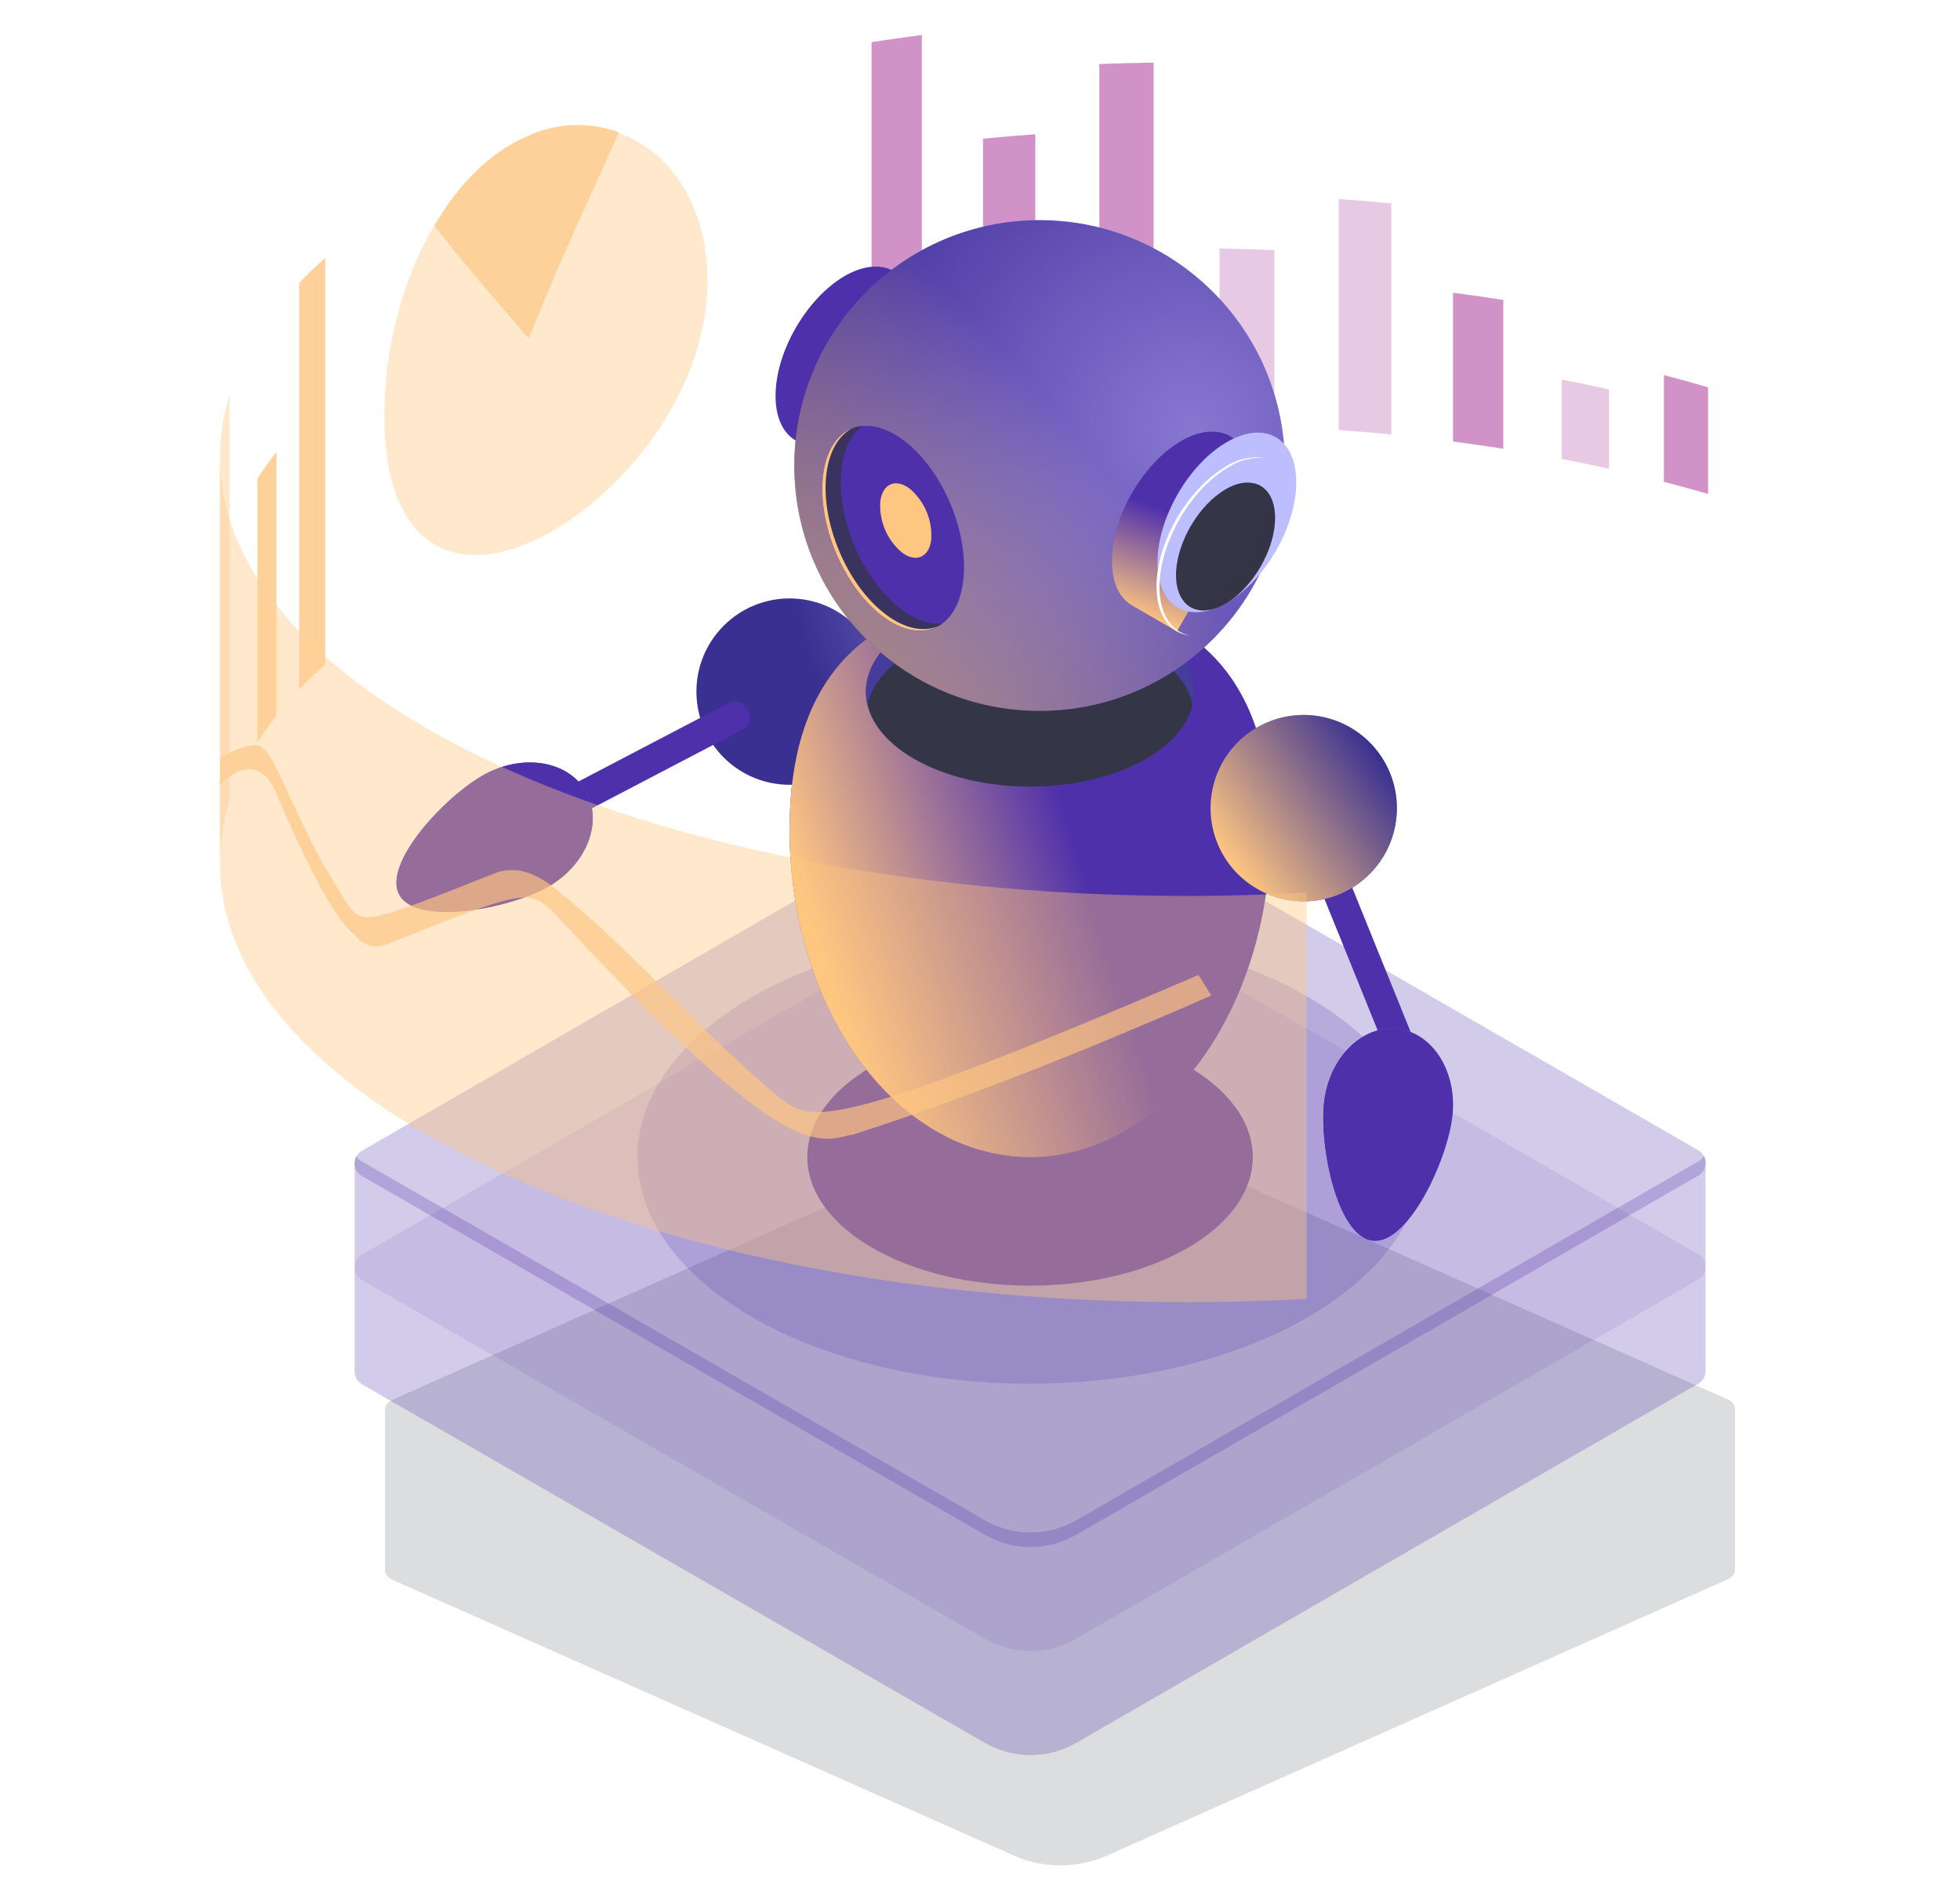 <svg width="392" height="380" viewBox="0 0 392 380" fill="none" xmlns="http://www.w3.org/2000/svg">
<g clip-path="url(#clip0_6_16406)">
<g opacity="0.15" filter="url(#filter0_f_6_16406)">
<path d="M78.451 279.923L201.568 225.133C204.714 223.736 208.28 223 211.911 223C215.541 223 219.108 223.736 222.253 225.133L345.549 279.837C345.992 280.031 346.36 280.313 346.615 280.653C346.87 280.993 347.003 281.38 347 281.773V313.848C347.004 314.242 346.871 314.63 346.616 314.972C346.361 315.314 345.993 315.597 345.549 315.792L221.226 371.116C218.45 372.35 215.3 373 212.095 373C208.889 373 205.74 372.35 202.964 371.116L78.451 315.879C78.007 315.683 77.639 315.4 77.384 315.058C77.129 314.716 76.996 314.328 77 313.934V281.859C76.997 281.466 77.13 281.079 77.385 280.739C77.64 280.399 78.008 280.117 78.451 279.923Z" fill="#101828"/>
</g>
<path d="M195.581 179.737C198.728 177.923 202.297 176.968 205.93 176.968C209.563 176.968 213.132 177.923 216.279 179.737L339.655 250.803C340.098 251.059 340.466 251.427 340.721 251.87C340.977 252.313 341.112 252.816 341.112 253.327C341.112 253.839 340.977 254.342 340.721 254.785C340.466 255.228 340.098 255.596 339.655 255.852L215.251 327.677C212.473 329.279 209.322 330.123 206.114 330.123C202.907 330.123 199.755 329.279 196.977 327.677L72.384 255.941C71.943 255.683 71.578 255.314 71.325 254.871C71.071 254.428 70.938 253.927 70.938 253.417C70.938 252.906 71.071 252.405 71.325 251.962C71.578 251.519 71.943 251.15 72.384 250.892L195.581 179.737Z" fill="#4F30AB" fill-opacity="0.1"/>
<path d="M72.382 232.238L196.975 303.996C199.754 305.598 202.905 306.442 206.113 306.442C209.32 306.442 212.472 305.598 215.25 303.996L339.653 232.238C340.125 231.98 340.513 231.592 340.77 231.121C341.144 231.794 341.236 232.587 341.027 233.328C340.818 234.069 340.324 234.697 339.653 235.075L215.25 306.9C212.472 308.503 209.32 309.346 206.113 309.346C202.905 309.346 199.754 308.503 196.975 306.9L72.382 235.153C72.048 234.968 71.754 234.719 71.516 234.419C71.279 234.12 71.103 233.776 71 233.409C70.896 233.041 70.866 232.656 70.911 232.277C70.957 231.898 71.077 231.531 71.265 231.199C71.533 231.643 71.92 232.003 72.382 232.238Z" fill="#4F30AB" fill-opacity="0.25"/>
<path d="M72.382 230.115L195.579 158.983C198.726 157.169 202.295 156.213 205.928 156.213C209.561 156.213 213.13 157.169 216.277 158.983L339.653 230.004C340.097 230.256 340.465 230.622 340.72 231.063C340.976 231.505 341.108 232.007 341.105 232.517V274.16C341.109 274.672 340.977 275.175 340.722 275.619C340.466 276.063 340.098 276.43 339.653 276.684L215.25 348.509C212.471 350.112 209.32 350.956 206.113 350.956C202.905 350.956 199.754 350.112 196.975 348.509L72.382 276.796C71.938 276.542 71.569 276.174 71.314 275.731C71.058 275.287 70.926 274.783 70.93 274.272V232.629C70.927 232.119 71.06 231.617 71.315 231.175C71.57 230.733 71.938 230.367 72.382 230.115Z" fill="#4F30AB" fill-opacity="0.25"/>
<g opacity="0.5">
<path d="M332.785 75.016C335.779 75.786 338.728 76.602 341.61 77.44V98.775C338.728 97.937 335.779 97.122 332.785 96.351V75.016Z" fill="#A3278F"/>
<path opacity="0.5" d="M312.344 75.91C315.538 76.524 318.7 77.172 321.805 77.865V93.726C318.7 93.034 315.538 92.386 312.344 91.772V75.91Z" fill="#A3278F"/>
<path d="M290.605 58.54C293.994 58.979 297.345 59.459 300.659 59.98V89.727C297.352 89.213 294.001 88.733 290.605 88.286V58.54Z" fill="#A3278F"/>
<path opacity="0.5" d="M267.75 39.796C271.291 40.042 274.798 40.343 278.261 40.678V86.879C274.798 86.543 271.291 86.242 267.75 85.996V39.796Z" fill="#A3278F"/>
<path opacity="0.5" d="M243.914 49.704C247.6 49.76 251.253 49.872 254.872 50.017V85.27C251.253 85.114 247.6 85.01 243.914 84.957V49.704Z" fill="#A3278F"/>
<path d="M219.863 12.808C223.46 12.667 227.079 12.566 230.721 12.507V84.957C227.079 85.002 223.46 85.099 219.863 85.248V12.808Z" fill="#A3278F"/>
<path d="M196.598 27.732C200.06 27.397 203.546 27.095 207.064 26.85V85.963C203.549 86.223 200.06 86.517 196.598 86.845V27.732Z" fill="#A3278F"/>
<path d="M174.312 8.43C177.611 7.916 180.963 7.439 184.366 7V88.242C180.992 88.673 177.641 89.146 174.312 89.66V8.43Z" fill="#A3278F"/>
</g>
<path opacity="0.2" d="M206.012 276.695C249.375 276.695 284.528 256.401 284.528 231.366C284.528 206.332 249.375 186.037 206.012 186.037C162.649 186.037 127.496 206.332 127.496 231.366C127.496 256.401 162.649 276.695 206.012 276.695Z" fill="#4F30AB"/>
<path d="M206.012 257.08C230.615 257.08 250.559 245.568 250.559 231.366C250.559 217.165 230.615 205.652 206.012 205.652C181.409 205.652 161.465 217.165 161.465 231.366C161.465 245.568 181.409 257.08 206.012 257.08Z" fill="#4F30AB"/>
<path d="M263.498 160.33L257.938 162.581L277.144 210.023L282.704 207.772L263.498 160.33Z" fill="#4F30AB"/>
<path d="M158.186 156.925C168.475 156.776 176.695 148.314 176.546 138.025C176.397 127.736 167.935 119.516 157.646 119.665C147.357 119.814 139.136 128.276 139.286 138.565C139.435 148.854 147.896 157.074 158.186 156.925Z" fill="url(#paint0_radial_6_16406)"/>
<path d="M254.124 165.886C254.124 202.055 232.587 231.366 206.024 231.366C179.462 231.366 157.914 202.055 157.914 165.886C157.914 129.717 179.45 118.893 206.024 118.893C232.599 118.893 254.124 129.728 254.124 165.886Z" fill="url(#paint1_radial_6_16406)"/>
<path d="M254.124 165.886C254.124 202.055 232.587 231.366 206.024 231.366C179.462 231.366 157.914 202.055 157.914 165.886C157.914 129.717 179.45 118.893 206.024 118.893C232.599 118.893 254.124 129.728 254.124 165.886Z" fill="url(#paint2_linear_6_16406)"/>
<path d="M206.013 157.285C224.144 157.285 238.843 148.798 238.843 138.329C238.843 127.86 224.144 119.373 206.013 119.373C187.882 119.373 173.184 127.86 173.184 138.329C173.184 148.798 187.882 157.285 206.013 157.285Z" fill="#343546"/>
<path d="M182.802 129.985C195.625 122.579 216.413 122.579 229.236 129.985C234.531 133.034 237.625 136.877 238.553 140.853C239.859 135.201 236.754 129.281 229.236 124.936C216.413 117.53 195.625 117.53 182.802 124.936C175.284 129.27 172.179 135.201 173.486 140.853C174.413 136.877 177.507 133.034 182.802 129.985Z" fill="#453C9E"/>
<path d="M168.123 93.29L174.065 83.058C177.64 79.301 180.28 74.755 181.773 69.788L187.782 59.422L179.137 54.462C178.859 54.273 178.568 54.105 178.265 53.96C175.808 52.843 172.546 53.111 168.949 55.177C161.309 59.645 155.109 70.324 155.109 79.16C155.109 83.572 156.662 86.677 159.164 88.096L168.123 93.29Z" fill="#4F30AB"/>
<path d="M187.617 81.93C193.024 72.564 193.024 62.442 187.617 59.32C182.211 56.198 173.444 61.26 168.037 70.626C162.63 79.992 162.629 90.115 168.036 93.236C173.443 96.358 182.209 91.296 187.617 81.93Z" fill="#BCBEFF"/>
<path d="M207.923 142.149C235.018 142.149 256.983 120.184 256.983 93.089C256.983 65.994 235.018 44.029 207.923 44.029C180.828 44.029 158.863 65.994 158.863 93.089C158.863 120.184 180.828 142.149 207.923 142.149Z" fill="url(#paint3_radial_6_16406)"/>
<g opacity="0.5">
<path d="M207.923 142.149C235.018 142.149 256.983 120.184 256.983 93.089C256.983 65.994 235.018 44.029 207.923 44.029C180.828 44.029 158.863 65.994 158.863 93.089C158.863 120.184 180.828 142.149 207.923 142.149Z" fill="url(#paint4_linear_6_16406)"/>
</g>
<path d="M235.38 126.276L241.323 116.044C244.893 112.28 247.529 107.731 249.019 102.763L255.04 92.408L246.383 87.437C246.111 87.246 245.823 87.078 245.523 86.934C243.066 85.817 239.793 86.085 236.207 88.152C228.567 92.62 222.367 103.31 222.367 112.135C222.367 116.603 223.909 119.652 226.411 121.071L235.38 126.276Z" fill="url(#paint5_radial_6_16406)"/>
<path style="mix-blend-mode:lighten" d="M235.38 126.276L241.323 116.044C244.893 112.28 247.529 107.731 249.019 102.763L255.04 92.408L246.383 87.437C246.111 87.246 245.823 87.078 245.523 86.934C243.066 85.817 239.793 86.085 236.207 88.152C228.567 92.62 222.367 103.31 222.367 112.135C222.367 116.603 223.909 119.652 226.411 121.071L235.38 126.276Z" fill="url(#paint6_linear_6_16406)"/>
<path d="M255.206 110.112C260.614 100.703 260.594 90.546 255.162 87.424C249.731 84.302 240.944 89.399 235.537 98.808C230.13 108.216 230.149 118.374 235.581 121.496C241.012 124.618 249.799 119.521 255.206 110.112Z" fill="#BCBEFF"/>
<path d="M231.897 117.385C231.897 108.56 238.096 97.815 245.748 93.402C247.891 92.018 250.431 91.378 252.975 91.582C250.247 91.166 247.462 91.775 245.156 93.291C237.504 97.759 231.305 108.438 231.305 117.273C231.305 123.037 233.952 126.567 237.929 127.092C234.265 126.288 231.897 122.836 231.897 117.385Z" fill="white"/>
<path d="M254.997 103.567C254.997 109.878 250.529 117.552 245.1 120.702C239.671 123.853 235.203 121.306 235.203 114.994C235.203 108.683 239.671 101.009 245.1 97.848C250.529 94.687 254.997 97.256 254.997 103.567Z" fill="#343546"/>
<path d="M250.795 96.642C251.949 98.17 252.522 100.058 252.415 101.97C252.415 108.281 247.946 115.955 242.518 119.116C240.844 120.224 238.812 120.656 236.832 120.323C238.597 122.411 241.646 122.702 245.109 120.702C250.572 117.552 255.006 109.878 255.006 103.567C254.995 99.691 253.342 97.245 250.795 96.642Z" fill="#343546" fill-opacity="0.75"/>
<path d="M186.921 125.555C193.271 122.912 194.708 111.853 190.13 100.855C185.552 89.858 176.693 83.085 170.342 85.728C163.992 88.372 162.555 99.43 167.133 110.428C171.711 121.426 180.57 128.199 186.921 125.555Z" fill="#4F30AB"/>
<path d="M186.242 107.979C185.784 111.487 183.137 112.581 180.333 110.437C178.866 109.188 177.714 107.611 176.973 105.832C176.231 104.054 175.921 102.126 176.066 100.205C176.524 96.697 179.172 95.591 181.975 97.736C183.44 98.989 184.59 100.569 185.331 102.348C186.072 104.128 186.384 106.057 186.242 107.979Z" fill="#FFC681"/>
<path d="M180.075 121.652C172.345 115.743 167.095 103.132 168.346 93.48C168.86 89.549 170.368 86.711 172.502 85.136C168.469 85.516 165.408 88.945 164.682 94.888C163.398 104.584 168.625 117.184 176.355 123.104C180.935 126.6 185.358 126.958 188.464 124.668C185.939 124.914 183.035 123.964 180.075 121.652Z" fill="#343546" fill-opacity="0.75"/>
<path d="M177.027 122.769C169.297 116.86 164.047 104.249 165.298 94.609C165.879 90.141 167.755 87.091 170.369 85.672C167.409 86.89 165.264 90.062 164.639 94.899C163.399 104.584 168.627 117.184 176.357 123.104C180.512 126.276 184.522 126.857 187.527 125.238C184.623 126.444 180.881 125.729 177.027 122.769Z" fill="#FFC681"/>
<path d="M279.023 165.216C278.307 168.831 276.536 172.153 273.932 174.761C271.329 177.37 268.011 179.147 264.397 179.87C260.783 180.592 257.036 180.226 253.63 178.819C250.224 177.411 247.312 175.026 245.262 171.963C243.212 168.901 242.116 165.299 242.113 161.614C242.11 157.928 243.2 154.325 245.245 151.259C247.29 148.194 250.199 145.803 253.603 144.39C257.006 142.978 260.752 142.606 264.367 143.322C269.214 144.283 273.48 147.129 276.229 151.234C278.977 155.34 279.982 160.369 279.023 165.216Z" fill="url(#paint7_radial_6_16406)"/>
<g style="mix-blend-mode:lighten">
<path d="M279.023 165.216C278.307 168.831 276.536 172.153 273.932 174.761C271.329 177.37 268.011 179.147 264.397 179.87C260.783 180.592 257.036 180.226 253.63 178.819C250.224 177.411 247.312 175.026 245.262 171.963C243.212 168.901 242.116 165.299 242.113 161.614C242.11 157.928 243.2 154.325 245.245 151.259C247.29 148.194 250.199 145.803 253.603 144.39C257.006 142.978 260.752 142.606 264.367 143.322C269.214 144.283 273.48 147.129 276.229 151.234C278.977 155.34 279.982 160.369 279.023 165.216Z" fill="url(#paint8_linear_6_16406)"/>
</g>
<path d="M290.463 223.301C289.413 232.159 281.594 248.926 274.512 248.077C267.43 247.228 263.788 229.087 264.838 220.252C265.888 211.416 272.49 204.904 279.561 205.73C286.631 206.557 291.524 214.432 290.463 223.301Z" fill="url(#paint9_radial_6_16406)"/>
<g style="mix-blend-mode:lighten">
<path d="M290.463 223.301C289.413 232.159 281.594 248.926 274.512 248.077C267.43 247.228 263.788 229.087 264.838 220.252C265.888 211.416 272.49 204.904 279.561 205.73C286.631 206.557 291.524 214.432 290.463 223.301Z" fill="#4F30AB"/>
</g>
<path d="M108.665 166.333C107.995 166.329 107.345 166.102 106.819 165.687C106.293 165.272 105.921 164.693 105.762 164.042C105.603 163.391 105.666 162.706 105.941 162.094C106.216 161.483 106.687 160.982 107.28 160.67L145.74 140.563C146.439 140.245 147.234 140.206 147.961 140.456C148.687 140.705 149.291 141.224 149.647 141.905C150.003 142.586 150.085 143.377 149.876 144.117C149.666 144.856 149.181 145.487 148.521 145.88L110.05 165.987C109.624 166.215 109.149 166.334 108.665 166.333Z" fill="#4F30AB"/>
<path d="M109.3 177.503C101.481 181.793 83.296 185.166 79.867 178.922C76.437 172.678 89.071 159.162 96.89 154.872C104.709 150.583 113.824 152.18 117.254 158.424C120.683 164.669 117.12 173.214 109.3 177.503Z" fill="url(#paint10_radial_6_16406)"/>
<g style="mix-blend-mode:lighten">
<path d="M109.3 177.503C101.481 181.793 83.296 185.166 79.867 178.922C76.437 172.678 89.071 159.162 96.89 154.872C104.709 150.583 113.824 152.18 117.254 158.424C120.683 164.669 117.12 173.214 109.3 177.503Z" fill="#4F30AB"/>
</g>
<g opacity="0.8">
<path opacity="0.5" d="M106.923 26.704C134.771 18.315 151.347 49.871 135.072 80.322C121.255 106.147 87.587 124.791 78.785 97.669C73.602 81.651 77.892 42.555 104.198 27.821C97.105 31.496 91.91 36.691 86.772 45.191C96.49 57.143 97.283 58.126 105.672 67.766C115.658 44.275 116.485 42.343 123.813 26.481C118.343 24.499 112.338 24.578 106.923 26.704Z" fill="#FFC681"/>
<path d="M59.828 56.585C61.452 54.872 63.194 53.193 65.056 51.547V132.822C63.187 134.476 61.444 136.155 59.828 137.86V56.585Z" fill="#FFC681"/>
<path d="M51.473 95.737C52.654 93.885 53.929 92.096 55.293 90.375V143.032C53.924 144.772 52.649 146.584 51.473 148.46V95.737Z" fill="#FFC681"/>
<path opacity="0.5" d="M44 156.961L44.089 157.151L44.19 151.812L44 151.532V156.961ZM44 172.678V91.492C44 90.978 44 90.453 44 89.928C44.151 86.215 44.793 82.538 45.91 78.993V160.223C44.794 163.772 44.152 167.453 44 171.17C44 171.695 44 172.209 44 172.734V172.678Z" fill="#FFC681"/>
<path d="M44 156.961L44.089 157.151L44.19 151.811L44 151.532V156.961Z" fill="#FFC681"/>
<path d="M104.329 27.755L104.195 27.822H104.285L104.329 27.755ZM106.251 26.872H106.429H106.295H106.251Z" fill="#FFC681"/>
<path d="M105.717 27.129C111.429 24.545 117.929 24.312 123.812 26.481C113.424 49.369 112.34 51.76 105.717 67.744C95.484 55.848 93.909 54.016 86.816 45.169C88.827 41.818 94.926 31.686 105.717 27.129Z" fill="#FFC681"/>
<path opacity="0.5" d="M170.168 226.954C161.813 229.434 156.451 224.363 154.53 222.855C139.182 209.864 125.744 194.024 110.352 181.089C105.805 177.269 103.024 178.855 101.415 179.268C72.719 190.651 72.719 190.651 68.117 183.737C59.683 168.813 59.393 167.607 55.472 158.268C54.578 156.146 51.551 152.918 50.2 153.085C43.754 154.906 44.614 156.224 44.011 156.995V151.566C51.607 148.64 52.389 148.293 55.472 155.353C69.658 185.446 72.149 184.775 75.456 183.993C105.615 171.918 105.291 172.823 112.988 180.799C126.303 194.661 153.201 221.66 161.456 223.816C164.45 224.067 167.465 223.848 170.392 223.168C199.546 213.405 211.119 207.261 239.648 194.974L242.206 199.118C231.638 203.72 199.758 216.276 170.336 225.536L170.168 226.954ZM261.318 259.717V178.475C252.382 178.978 243.188 179.213 233.895 179.134C128.324 178.297 44 139.178 44 91.436V172.678C44 220.42 128.324 259.538 233.895 260.365C243.188 260.443 252.348 260.219 261.318 259.717Z" fill="#FFC681"/>
<path d="M170.168 226.954C162.651 228.887 155.546 230.696 111.334 183.122C105.749 177.537 105.749 177.537 77.019 188.953C73.758 189.746 68.832 190.941 55.248 158.547C51.06 148.986 44.078 156.872 44 156.961V151.533C45.877 150.363 47.945 149.535 50.11 149.086C50.758 148.89 51.456 148.945 52.065 149.243C53.026 149.745 53.986 150.862 55.662 154.437C63.481 171.103 63.481 171.103 69.122 180.218C72.473 185.133 72.473 185.133 99.394 174.443C101.237 173.94 105.068 172.912 110.843 177.526C127.073 190.472 140.288 206.669 156.317 219.839C162.327 224.117 165.957 226.697 239.703 194.94L242.261 199.084C231.694 203.687 199.557 217.705 170.168 227.01V226.954Z" fill="#FFC681"/>
</g>
</g>
<defs>
<filter id="filter0_f_6_16406" x="55.7" y="201.7" width="312.6" height="192.6" filterUnits="userSpaceOnUse" color-interpolation-filters="sRGB">
<feFlood flood-opacity="0" result="BackgroundImageFix"/>
<feBlend mode="normal" in="SourceGraphic" in2="BackgroundImageFix" result="shape"/>
<feGaussianBlur stdDeviation="10.65" result="effect1_foregroundBlur_6_16406"/>
</filter>
<radialGradient id="paint0_radial_6_16406" cx="0" cy="0" r="1" gradientUnits="userSpaceOnUse" gradientTransform="translate(230.499 106.5) rotate(3.918) scale(73.171 73.171)">
<stop stop-color="#B9B8F9"/>
<stop offset="1" stop-color="#393091"/>
</radialGradient>
<radialGradient id="paint1_radial_6_16406" cx="0" cy="0" r="1" gradientUnits="userSpaceOnUse" gradientTransform="translate(238.368 156.267) scale(82.868 112.615)">
<stop stop-color="#C0BFF6"/>
<stop offset="1" stop-color="#393091"/>
</radialGradient>
<linearGradient id="paint2_linear_6_16406" x1="165.5" y1="194.5" x2="269.5" y2="160.5" gradientUnits="userSpaceOnUse">
<stop stop-color="#FFC681"/>
<stop offset="0.504" stop-color="#4F30AB"/>
</linearGradient>
<radialGradient id="paint3_radial_6_16406" cx="0" cy="0" r="1" gradientUnits="userSpaceOnUse" gradientTransform="translate(238.541 85.829) scale(82.917 82.917)">
<stop stop-color="#C0BFF6"/>
<stop offset="1" stop-color="#393091"/>
</radialGradient>
<linearGradient id="paint4_linear_6_16406" x1="174.499" y1="126.5" x2="246.999" y2="63.5" gradientUnits="userSpaceOnUse">
<stop stop-color="#FFC681"/>
<stop offset="0.589" stop-color="#4F30AB"/>
</linearGradient>
<radialGradient id="paint5_radial_6_16406" cx="0" cy="0" r="1" gradientUnits="userSpaceOnUse" gradientTransform="translate(237.883 84.946) scale(39.375 39.375)">
<stop stop-color="#C0BFF6"/>
<stop offset="1" stop-color="#393091"/>
</radialGradient>
<linearGradient id="paint6_linear_6_16406" x1="229.952" y1="124.299" x2="243.792" y2="86.275" gradientUnits="userSpaceOnUse">
<stop stop-color="#FFC681"/>
<stop offset="0.544" stop-color="#4F30AB"/>
</linearGradient>
<radialGradient id="paint7_radial_6_16406" cx="0" cy="0" r="1" gradientUnits="userSpaceOnUse" gradientTransform="translate(271.769 149.447) rotate(11.2) scale(38.861 38.861)">
<stop stop-color="#C0BFF6"/>
<stop offset="1" stop-color="#393091"/>
</radialGradient>
<linearGradient id="paint8_linear_6_16406" x1="245.661" y1="172.551" x2="275.8" y2="150.655" gradientUnits="userSpaceOnUse">
<stop stop-color="#FFC681"/>
<stop offset="1" stop-color="#393091"/>
</linearGradient>
<radialGradient id="paint9_radial_6_16406" cx="0" cy="0" r="1" gradientUnits="userSpaceOnUse" gradientTransform="translate(295.753 212.065) rotate(6.892) scale(33 54.39)">
<stop stop-color="#C0BFF6"/>
<stop offset="1" stop-color="#393091"/>
</radialGradient>
<radialGradient id="paint10_radial_6_16406" cx="0" cy="0" r="1" gradientUnits="userSpaceOnUse" gradientTransform="translate(145.97 155.203) rotate(61.189) scale(32.87 54.621)">
<stop stop-color="#C0BFF6"/>
<stop offset="1" stop-color="#393091"/>
</radialGradient>
<clipPath id="clip0_6_16406">
<rect width="392" height="380" fill="white"/>
</clipPath>
</defs>
</svg>
